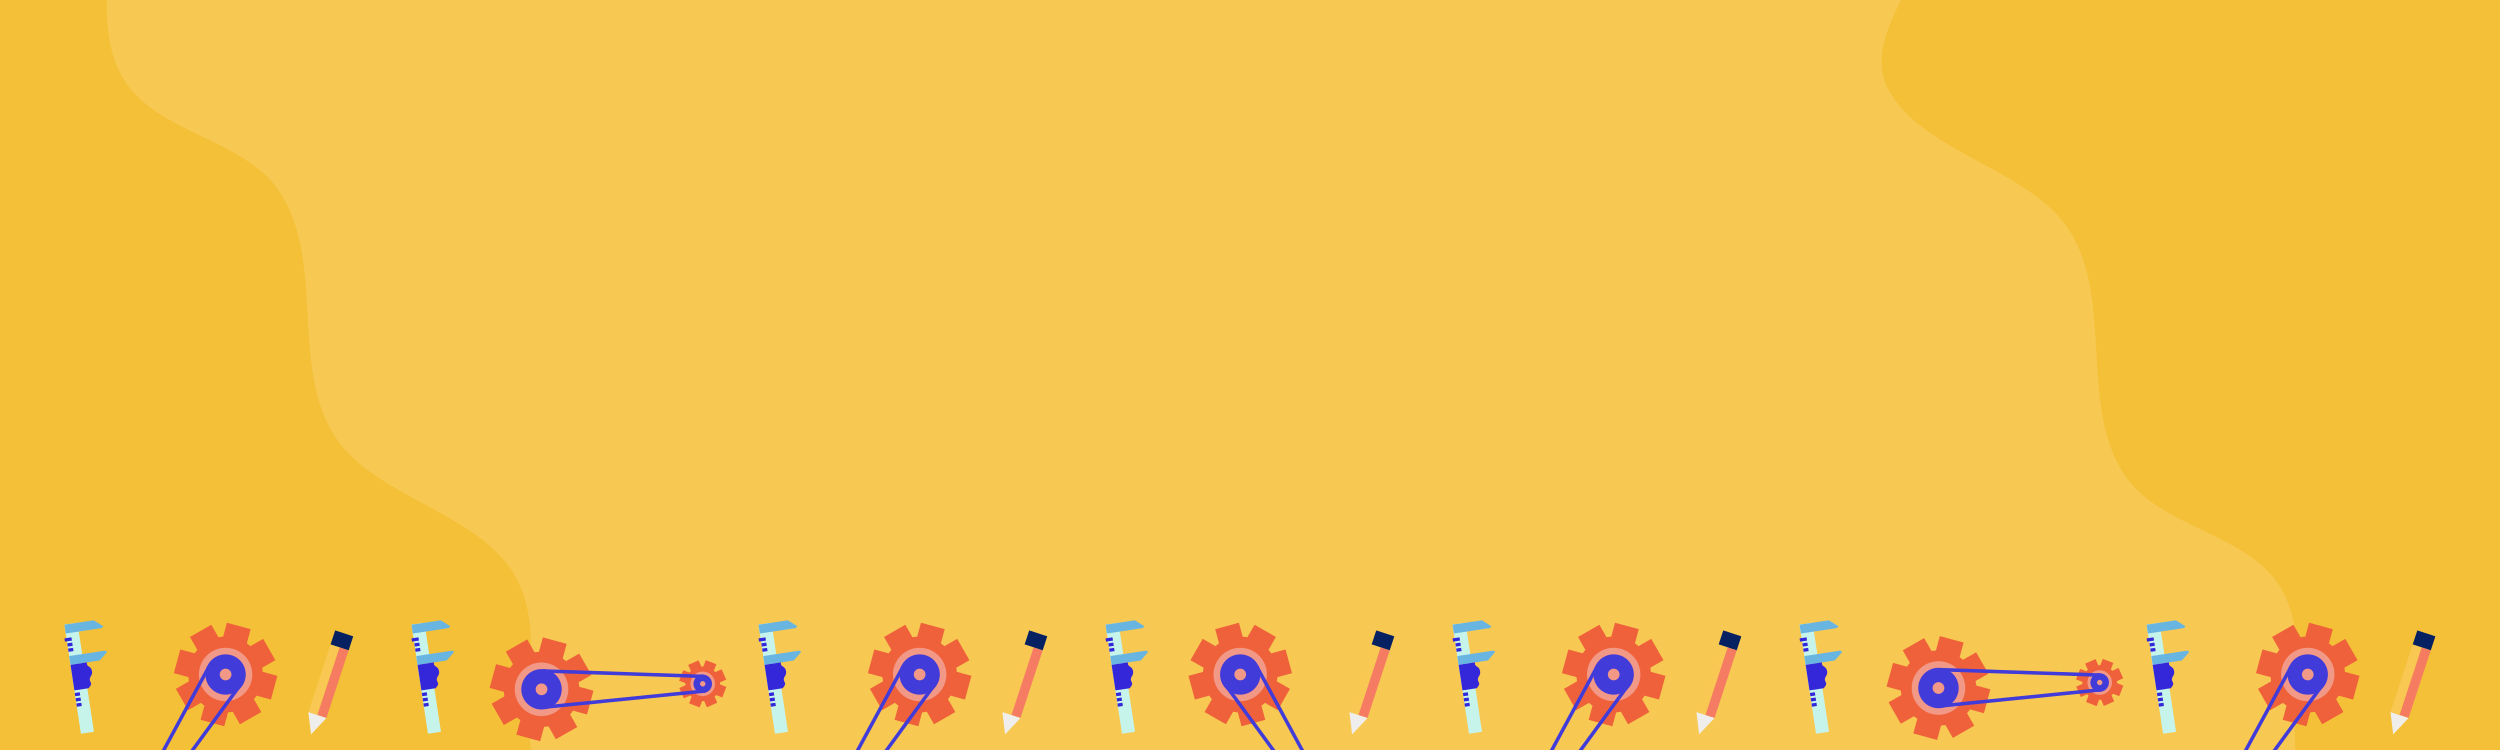 <?xml version="1.0" encoding="UTF-8" standalone="no"?>
<svg
   xmlns:dc="http://purl.org/dc/elements/1.1/"
   xmlns:cc="http://creativecommons.org/ns#"
   xmlns:rdf="http://www.w3.org/1999/02/22-rdf-syntax-ns#"
   xmlns:svg="http://www.w3.org/2000/svg"
   xmlns="http://www.w3.org/2000/svg"
   xmlns:sodipodi="http://sodipodi.sourceforge.net/DTD/sodipodi-0.dtd"
   xmlns:inkscape="http://www.inkscape.org/namespaces/inkscape"
   width="1000"
   height="300"
   viewBox="0 0 264.583 79.375"
   version="1.1"
   id="svg8"
   inkscape:version="1.0.2-2 (e86c870879, 2021-01-15)"
   sodipodi:docname="mini_engeneering.svg">
  <defs
     id="defs2" />
  <sodipodi:namedview
     id="base"
     pagecolor="#ffffff"
     bordercolor="#666666"
     borderopacity="1.0"
     inkscape:pageopacity="0.0"
     inkscape:pageshadow="2"
     inkscape:zoom="1.979899"
     inkscape:cx="744.48544"
     inkscape:cy="66.061761"
     inkscape:document-units="mm"
     inkscape:current-layer="layer1"
     inkscape:document-rotation="0"
     showgrid="false"
     inkscape:window-width="1920"
     inkscape:window-height="1001"
     inkscape:window-x="-11"
     inkscape:window-y="-11"
     inkscape:window-maximized="1"
     units="px" />
  <g
     inkscape:label="Шар 1"
     inkscape:groupmode="layer"
     id="layer1">
    <rect
       style="fill:#f7c852;fill-opacity:1;stroke:none;stroke-width:0.579;stroke-linejoin:bevel"
       id="rect1717"
       width="264.583"
       height="79.375"
       x="0"
       y="2.9928775e-05" />
    <path
       id="path947-4"
       style="fill:#f4c037;fill-opacity:1;stroke:none;stroke-width:0.265px;stroke-linecap:butt;stroke-linejoin:miter;stroke-opacity:1"
       d="m 5.783,-20.033 c 1.824,1.772 3.427,3.63 4.304,5.339 3.526,6.873 -0.999,16.341 2.94,22.985 3.48,5.871 12.814,6.329 16.571,12.027 4.878,7.397 1.034,18.506 5.88,25.925 4.181,6.4 15.266,8.067 19.009,14.67 3.743,6.603 -0.227,14.756 2.532,21.382 0.45,1.081 1.157,2.279 1.997,3.505 h -91.951 V -20.033 Z" />
    <path
       id="path947"
       style="fill:#f4c037;fill-opacity:1;stroke:none;stroke-width:0.265px;stroke-linecap:butt;stroke-linejoin:miter;stroke-opacity:1"
       d="m 248.632,90.563 c -1.824,-1.772 -3.427,-3.63 -4.304,-5.339 -3.526,-6.873 0.999,-16.341 -2.94,-22.985 -3.48,-5.871 -12.814,-6.329 -16.571,-12.027 -4.878,-7.397 -1.034,-18.506 -5.88,-25.925 -4.181,-6.4 -15.266,-8.067 -19.009,-14.67 -3.743,-6.603 7.139,-14.756 4.379,-21.382 -0.45,-1.081 -8.068,-2.279 -8.909,-3.505 h 91.951 V 90.563 Z"
       sodipodi:nodetypes="csssssscccc" />
    <g
       id="g1218"
       transform="matrix(0.034,-0.044,0.044,0.034,130.874,150.979)">
      <g
         id="g1190"
         transform="translate(235.39,0.748)">
        <path
           id="rect1166"
           style="fill:#ef613a;fill-opacity:1;stroke-width:11.954"
           d="m 1887.38,387.899 -20.633,6.129 3.657,12.312 a 32.604,33.226 0 0 0 -3.038,2.557 l -11.36,-6.157 -10.256,18.923 11.657,6.318 a 32.604,33.226 0 0 0 -0.368,3.659 l -12.724,3.78 6.128,20.632 12.514,-3.717 a 32.604,33.226 0 0 0 2.382,3.047 l -6.185,11.412 18.923,10.256 6.021,-11.109 a 32.604,33.226 0 0 0 4.142,0.449 l 3.593,12.096 20.633,-6.129 -3.657,-12.312 a 32.604,33.226 0 0 0 3.038,-2.557 l 11.36,6.157 10.256,-18.923 -11.657,-6.318 a 32.604,33.226 0 0 0 0.368,-3.659 l 12.724,-3.78 -6.129,-20.632 -12.514,3.717 a 32.604,33.226 0 0 0 -2.382,-3.048 l 6.185,-11.411 -18.923,-10.256 -6.021,11.109 a 32.604,33.226 0 0 0 -4.142,-0.449 z" />
        <circle
           style="fill:#f29887;fill-opacity:1;stroke-width:14.264"
           id="path1180"
           cx="1889.605"
           cy="433.191"
           r="23.389" />
        <circle
           style="fill:#413bd9;fill-opacity:1;stroke-width:10.763"
           id="circle1182"
           cx="1889.605"
           cy="433.191"
           r="17.649" />
        <circle
           style="fill:#f29887;fill-opacity:1;stroke-width:3.126"
           id="circle1184"
           cx="1889.605"
           cy="433.191"
           r="5.126" />
      </g>
      <g
         id="g1200"
         transform="matrix(1.663,-0.172,0.172,1.663,-1277.881,-186.097)">
        <path
           id="path1192"
           style="fill:#ef613a;fill-opacity:1;stroke-width:15.586"
           d="m 1881.513,366.541 -26.902,7.991 4.768,16.053 a 42.51,43.321 0 0 0 -3.962,3.334 l -14.812,-8.028 -13.372,24.672 15.199,8.238 a 42.51,43.321 0 0 0 -0.48,4.77 l -16.59,4.928 7.99,26.901 16.317,-4.847 a 42.51,43.321 0 0 0 3.106,3.973 l -8.064,14.879 24.672,13.372 7.85,-14.484 a 42.51,43.321 0 0 0 5.401,0.585 l 4.684,15.771 26.902,-7.991 -4.768,-16.053 a 42.51,43.321 0 0 0 3.962,-3.334 l 14.812,8.028 13.372,-24.672 -15.198,-8.237 a 42.51,43.321 0 0 0 0.48,-4.77 l 16.59,-4.928 -7.991,-26.901 -16.317,4.847 a 42.51,43.321 0 0 0 -3.106,-3.974 l 8.064,-14.879 -24.672,-13.372 -7.851,14.485 a 42.51,43.321 0 0 0 -5.4,-0.585 z" />
        <circle
           style="fill:#f29887;fill-opacity:1;stroke-width:18.597"
           id="circle1194"
           cx="1884.414"
           cy="425.595"
           r="30.495" />
        <circle
           style="fill:#413bd9;fill-opacity:1;stroke-width:14.034"
           id="circle1196"
           cx="1884.414"
           cy="425.595"
           r="23.012" />
        <circle
           style="fill:#f29887;fill-opacity:1;stroke-width:4.076"
           id="circle1198"
           cx="1884.414"
           cy="425.595"
           r="6.683" />
      </g>
      <path
         style="fill:none;stroke:#413bd9;stroke-width:6.757;stroke-linecap:butt;stroke-linejoin:miter;stroke-miterlimit:4;stroke-dasharray:none;stroke-opacity:1"
         d="M 2116.176,444.965 1907.613,224.798"
         id="path1202"
         sodipodi:nodetypes="cc" />
      <path
         style="fill:none;stroke:#413bd9;stroke-width:6.757;stroke-linecap:butt;stroke-linejoin:miter;stroke-miterlimit:4;stroke-dasharray:none;stroke-opacity:1"
         d="M 2136.742,426.106 1958.419,178.367"
         id="path1204"
         sodipodi:nodetypes="cc" />
    </g>
    <g
       id="g995"
       transform="matrix(0.338,-0.051,0.051,0.338,22.741,87.479)">
      <rect
         style="opacity:1;fill:#c6f4eb;fill-opacity:1;stroke:none;stroke-width:2.106;stroke-linecap:round;stroke-linejoin:round;stroke-miterlimit:4;stroke-dasharray:none"
         id="rect955"
         width="4.076"
         height="34.144"
         x="69.517"
         y="-52.719"
         ry="0" />
      <path
         id="rect957"
         style="opacity:1;fill:#68b5e2;fill-opacity:1;stroke:none;stroke-width:1.246;stroke-linecap:round;stroke-linejoin:round;stroke-miterlimit:4;stroke-dasharray:none"
         transform="rotate(90)"
         d="m -42.908,-80.803 0.48,-0.529 2.273,2.646 v 9.169 h -2.753 V -80.178 Z"
         sodipodi:nodetypes="ccccccc" />
      <path
         id="path960"
         style="opacity:1;fill:#68b5e2;fill-opacity:1;stroke:none;stroke-width:1.246;stroke-linecap:round;stroke-linejoin:round;stroke-miterlimit:4;stroke-dasharray:none"
         d="m 80.803,-49.966 0.529,-0.48 -2.646,-2.273 h -9.169 v 2.753 h 10.661 z"
         sodipodi:nodetypes="ccccccc" />
      <rect
         style="opacity:1;fill:#3427da;fill-opacity:1;stroke:none;stroke-width:1.837;stroke-linecap:round;stroke-linejoin:round;stroke-miterlimit:4;stroke-dasharray:none"
         id="rect962"
         width="2.18"
         height="1.022"
         x="68.888"
         y="-48.531" />
      <rect
         style="fill:#3427da;fill-opacity:1;stroke:none;stroke-width:1.55;stroke-linecap:round;stroke-linejoin:round;stroke-miterlimit:4;stroke-dasharray:none"
         id="rect964"
         width="1.552"
         height="1.022"
         x="69.517"
         y="-46.888" />
      <rect
         style="fill:#3427da;fill-opacity:1;stroke:none;stroke-width:1.55;stroke-linecap:round;stroke-linejoin:round;stroke-miterlimit:4;stroke-dasharray:none"
         id="rect966"
         width="1.552"
         height="1.022"
         x="69.517"
         y="-45.244" />
      <rect
         style="fill:#3427da;fill-opacity:1;stroke:none;stroke-width:1.55;stroke-linecap:round;stroke-linejoin:round;stroke-miterlimit:4;stroke-dasharray:none"
         id="rect976"
         width="1.552"
         height="1.022"
         x="69.517"
         y="-29.697" />
      <rect
         style="fill:#3427da;fill-opacity:1;stroke:none;stroke-width:1.55;stroke-linecap:round;stroke-linejoin:round;stroke-miterlimit:4;stroke-dasharray:none"
         id="rect978"
         width="1.552"
         height="1.022"
         x="69.517"
         y="-28.053" />
      <path
         id="rect980"
         style="opacity:1;fill:#3427da;fill-opacity:1;stroke:none;stroke-width:2;stroke-linecap:round;stroke-linejoin:round;stroke-miterlimit:4;stroke-dasharray:none"
         d="m 69.517,-40.155 h 5.112 c 0,0 -0.115,0.443 -0.07,0.659 0.17,0.809 1.143,0.747 1.234,2.15 0.09,1.403 -0.847,1.563 -1.047,2.437 -0.142,0.618 0.326,1.156 0.167,1.652 -0.159,0.496 -0.968,1.103 -0.968,1.103 H 69.517 Z"
         sodipodi:nodetypes="ccazszccc" />
      <rect
         style="fill:#3427da;fill-opacity:1;stroke:none;stroke-width:1.55;stroke-linecap:round;stroke-linejoin:round;stroke-miterlimit:4;stroke-dasharray:none"
         id="rect983"
         width="1.552"
         height="1.022"
         x="69.517"
         y="-31.341" />
    </g>
    <g
       id="g1531"
       transform="matrix(-0.055,0.007,0.007,0.055,202.048,47.016)">
      <g
         id="g1515"
         transform="translate(235.39,0.748)">
        <path
           id="path1507"
           style="fill:#ef613a;fill-opacity:1;stroke-width:11.954"
           d="m 1887.38,387.899 -20.633,6.129 3.657,12.312 a 32.604,33.226 0 0 0 -3.038,2.557 l -11.36,-6.157 -10.256,18.923 11.657,6.318 a 32.604,33.226 0 0 0 -0.368,3.659 l -12.724,3.78 6.128,20.632 12.514,-3.717 a 32.604,33.226 0 0 0 2.382,3.047 l -6.185,11.412 18.923,10.256 6.021,-11.109 a 32.604,33.226 0 0 0 4.142,0.449 l 3.593,12.096 20.633,-6.129 -3.657,-12.312 a 32.604,33.226 0 0 0 3.038,-2.557 l 11.36,6.157 10.256,-18.923 -11.657,-6.318 a 32.604,33.226 0 0 0 0.368,-3.659 l 12.724,-3.78 -6.129,-20.632 -12.514,3.717 a 32.604,33.226 0 0 0 -2.382,-3.048 l 6.185,-11.411 -18.923,-10.256 -6.021,11.109 a 32.604,33.226 0 0 0 -4.142,-0.449 z" />
        <circle
           style="fill:#f29887;fill-opacity:1;stroke-width:14.264"
           id="circle1509"
           cx="1889.605"
           cy="433.191"
           r="23.389" />
        <circle
           style="fill:#413bd9;fill-opacity:1;stroke-width:10.763"
           id="circle1511"
           cx="1889.605"
           cy="433.191"
           r="17.649" />
        <circle
           style="fill:#f29887;fill-opacity:1;stroke-width:3.126"
           id="circle1513"
           cx="1889.605"
           cy="433.191"
           r="5.126" />
      </g>
      <g
         id="g1525"
         transform="matrix(1.663,-0.172,0.172,1.663,-1277.881,-186.097)">
        <path
           id="path1517"
           style="fill:#ef613a;fill-opacity:1;stroke-width:15.586"
           d="m 1881.513,366.541 -26.902,7.991 4.768,16.053 a 42.51,43.321 0 0 0 -3.962,3.334 l -14.812,-8.028 -13.372,24.672 15.199,8.238 a 42.51,43.321 0 0 0 -0.48,4.77 l -16.59,4.928 7.99,26.901 16.317,-4.847 a 42.51,43.321 0 0 0 3.106,3.973 l -8.064,14.879 24.672,13.372 7.85,-14.484 a 42.51,43.321 0 0 0 5.401,0.585 l 4.684,15.771 26.902,-7.991 -4.768,-16.053 a 42.51,43.321 0 0 0 3.962,-3.334 l 14.812,8.028 13.372,-24.672 -15.198,-8.237 a 42.51,43.321 0 0 0 0.48,-4.77 l 16.59,-4.928 -7.991,-26.901 -16.317,4.847 a 42.51,43.321 0 0 0 -3.106,-3.974 l 8.064,-14.879 -24.672,-13.372 -7.851,14.485 a 42.51,43.321 0 0 0 -5.4,-0.585 z" />
        <circle
           style="fill:#f29887;fill-opacity:1;stroke-width:18.597"
           id="circle1519"
           cx="1884.414"
           cy="425.595"
           r="30.495" />
        <circle
           style="fill:#413bd9;fill-opacity:1;stroke-width:14.034"
           id="circle1521"
           cx="1884.414"
           cy="425.595"
           r="23.012" />
        <circle
           style="fill:#f29887;fill-opacity:1;stroke-width:4.076"
           id="circle1523"
           cx="1884.414"
           cy="425.595"
           r="6.683" />
      </g>
      <path
         style="fill:none;stroke:#413bd9;stroke-width:6.757;stroke-linecap:butt;stroke-linejoin:miter;stroke-miterlimit:4;stroke-dasharray:none;stroke-opacity:1"
         d="M 2116.176,444.965 1907.613,224.798"
         id="path1527"
         sodipodi:nodetypes="cc" />
      <path
         style="fill:none;stroke:#413bd9;stroke-width:6.757;stroke-linecap:butt;stroke-linejoin:miter;stroke-miterlimit:4;stroke-dasharray:none;stroke-opacity:1"
         d="M 2136.742,426.106 1958.419,178.367"
         id="path1529"
         sodipodi:nodetypes="cc" />
    </g>
    <g
       id="g1553"
       transform="matrix(0.338,-0.051,0.051,0.338,59.467,87.479)">
      <rect
         style="opacity:1;fill:#c6f4eb;fill-opacity:1;stroke:none;stroke-width:2.106;stroke-linecap:round;stroke-linejoin:round;stroke-miterlimit:4;stroke-dasharray:none"
         id="rect1533"
         width="4.076"
         height="34.144"
         x="69.517"
         y="-52.719"
         ry="0" />
      <path
         id="path1535"
         style="opacity:1;fill:#68b5e2;fill-opacity:1;stroke:none;stroke-width:1.246;stroke-linecap:round;stroke-linejoin:round;stroke-miterlimit:4;stroke-dasharray:none"
         transform="rotate(90)"
         d="m -42.908,-80.803 0.48,-0.529 2.273,2.646 v 9.169 h -2.753 V -80.178 Z"
         sodipodi:nodetypes="ccccccc" />
      <path
         id="path1537"
         style="opacity:1;fill:#68b5e2;fill-opacity:1;stroke:none;stroke-width:1.246;stroke-linecap:round;stroke-linejoin:round;stroke-miterlimit:4;stroke-dasharray:none"
         d="m 80.803,-49.966 0.529,-0.48 -2.646,-2.273 h -9.169 v 2.753 h 10.661 z"
         sodipodi:nodetypes="ccccccc" />
      <rect
         style="opacity:1;fill:#3427da;fill-opacity:1;stroke:none;stroke-width:1.837;stroke-linecap:round;stroke-linejoin:round;stroke-miterlimit:4;stroke-dasharray:none"
         id="rect1539"
         width="2.18"
         height="1.022"
         x="68.888"
         y="-48.531" />
      <rect
         style="fill:#3427da;fill-opacity:1;stroke:none;stroke-width:1.55;stroke-linecap:round;stroke-linejoin:round;stroke-miterlimit:4;stroke-dasharray:none"
         id="rect1541"
         width="1.552"
         height="1.022"
         x="69.517"
         y="-46.888" />
      <rect
         style="fill:#3427da;fill-opacity:1;stroke:none;stroke-width:1.55;stroke-linecap:round;stroke-linejoin:round;stroke-miterlimit:4;stroke-dasharray:none"
         id="rect1543"
         width="1.552"
         height="1.022"
         x="69.517"
         y="-45.244" />
      <rect
         style="fill:#3427da;fill-opacity:1;stroke:none;stroke-width:1.55;stroke-linecap:round;stroke-linejoin:round;stroke-miterlimit:4;stroke-dasharray:none"
         id="rect1545"
         width="1.552"
         height="1.022"
         x="69.517"
         y="-29.697" />
      <rect
         style="fill:#3427da;fill-opacity:1;stroke:none;stroke-width:1.55;stroke-linecap:round;stroke-linejoin:round;stroke-miterlimit:4;stroke-dasharray:none"
         id="rect1547"
         width="1.552"
         height="1.022"
         x="69.517"
         y="-28.053" />
      <path
         id="path1549"
         style="opacity:1;fill:#3427da;fill-opacity:1;stroke:none;stroke-width:2;stroke-linecap:round;stroke-linejoin:round;stroke-miterlimit:4;stroke-dasharray:none"
         d="m 69.517,-40.155 h 5.112 c 0,0 -0.115,0.443 -0.07,0.659 0.17,0.809 1.143,0.747 1.234,2.15 0.09,1.403 -0.847,1.563 -1.047,2.437 -0.142,0.618 0.326,1.156 0.167,1.652 -0.159,0.496 -0.968,1.103 -0.968,1.103 H 69.517 Z"
         sodipodi:nodetypes="ccazszccc" />
      <rect
         style="fill:#3427da;fill-opacity:1;stroke:none;stroke-width:1.55;stroke-linecap:round;stroke-linejoin:round;stroke-miterlimit:4;stroke-dasharray:none"
         id="rect1551"
         width="1.552"
         height="1.022"
         x="69.517"
         y="-31.341" />
    </g>
    <g
       id="g1563"
       transform="matrix(0.469,0.154,-0.154,0.469,74.561,-19.569)">
      <rect
         style="opacity:0.98;fill:#f8c853;fill-opacity:1;stroke:none;stroke-width:0.566;stroke-linejoin:bevel"
         id="rect1555"
         width="2.038"
         height="15.294"
         x="120.672"
         y="147.507" />
      <rect
         style="opacity:0.98;fill:#f47a62;fill-opacity:1;stroke:none;stroke-width:0.566;stroke-linejoin:bevel"
         id="rect1557"
         width="2.038"
         height="15.294"
         x="122.71"
         y="147.507" />
      <rect
         style="opacity:0.98;fill:#011e62;fill-opacity:1;stroke:none;stroke-width:0.504;stroke-linejoin:bevel"
         id="rect1559"
         width="4.076"
         height="3.148"
         x="120.672"
         y="144.359" />
      <path
         id="path1561"
         style="opacity:0.98;fill:#eeeeee;fill-opacity:1;stroke:none;stroke-width:0.417;stroke-linejoin:bevel"
         d="m 124.748,162.801 -2.038,4.35 -2.038,-4.35 z"
         sodipodi:nodetypes="cccc" />
    </g>
    <g
       id="g1591"
       transform="matrix(0.055,0.007,-0.007,0.055,26.539,47.016)">
      <g
         id="g1575"
         transform="translate(235.39,0.748)">
        <path
           id="path1567"
           style="fill:#ef613a;fill-opacity:1;stroke-width:11.954"
           d="m 1887.38,387.899 -20.633,6.129 3.657,12.312 a 32.604,33.226 0 0 0 -3.038,2.557 l -11.36,-6.157 -10.256,18.923 11.657,6.318 a 32.604,33.226 0 0 0 -0.368,3.659 l -12.724,3.78 6.128,20.632 12.514,-3.717 a 32.604,33.226 0 0 0 2.382,3.047 l -6.185,11.412 18.923,10.256 6.021,-11.109 a 32.604,33.226 0 0 0 4.142,0.449 l 3.593,12.096 20.633,-6.129 -3.657,-12.312 a 32.604,33.226 0 0 0 3.038,-2.557 l 11.36,6.157 10.256,-18.923 -11.657,-6.318 a 32.604,33.226 0 0 0 0.368,-3.659 l 12.724,-3.78 -6.129,-20.632 -12.514,3.717 a 32.604,33.226 0 0 0 -2.382,-3.048 l 6.185,-11.411 -18.923,-10.256 -6.021,11.109 a 32.604,33.226 0 0 0 -4.142,-0.449 z" />
        <circle
           style="fill:#f29887;fill-opacity:1;stroke-width:14.264"
           id="circle1569"
           cx="1889.605"
           cy="433.191"
           r="23.389" />
        <circle
           style="fill:#413bd9;fill-opacity:1;stroke-width:10.763"
           id="circle1571"
           cx="1889.605"
           cy="433.191"
           r="17.649" />
        <circle
           style="fill:#f29887;fill-opacity:1;stroke-width:3.126"
           id="circle1573"
           cx="1889.605"
           cy="433.191"
           r="5.126" />
      </g>
      <g
         id="g1585"
         transform="matrix(1.663,-0.172,0.172,1.663,-1277.881,-186.097)">
        <path
           id="path1577"
           style="fill:#ef613a;fill-opacity:1;stroke-width:15.586"
           d="m 1881.513,366.541 -26.902,7.991 4.768,16.053 a 42.51,43.321 0 0 0 -3.962,3.334 l -14.812,-8.028 -13.372,24.672 15.199,8.238 a 42.51,43.321 0 0 0 -0.48,4.77 l -16.59,4.928 7.99,26.901 16.317,-4.847 a 42.51,43.321 0 0 0 3.106,3.973 l -8.064,14.879 24.672,13.372 7.85,-14.484 a 42.51,43.321 0 0 0 5.401,0.585 l 4.684,15.771 26.902,-7.991 -4.768,-16.053 a 42.51,43.321 0 0 0 3.962,-3.334 l 14.812,8.028 13.372,-24.672 -15.198,-8.237 a 42.51,43.321 0 0 0 0.48,-4.77 l 16.59,-4.928 -7.991,-26.901 -16.317,4.847 a 42.51,43.321 0 0 0 -3.106,-3.974 l 8.064,-14.879 -24.672,-13.372 -7.851,14.485 a 42.51,43.321 0 0 0 -5.4,-0.585 z" />
        <circle
           style="fill:#f29887;fill-opacity:1;stroke-width:18.597"
           id="circle1579"
           cx="1884.414"
           cy="425.595"
           r="30.495" />
        <circle
           style="fill:#413bd9;fill-opacity:1;stroke-width:14.034"
           id="circle1581"
           cx="1884.414"
           cy="425.595"
           r="23.012" />
        <circle
           style="fill:#f29887;fill-opacity:1;stroke-width:4.076"
           id="circle1583"
           cx="1884.414"
           cy="425.595"
           r="6.683" />
      </g>
      <path
         style="fill:none;stroke:#413bd9;stroke-width:6.757;stroke-linecap:butt;stroke-linejoin:miter;stroke-miterlimit:4;stroke-dasharray:none;stroke-opacity:1"
         d="M 2116.176,444.965 1907.613,224.798"
         id="path1587"
         sodipodi:nodetypes="cc" />
      <path
         style="fill:none;stroke:#413bd9;stroke-width:6.757;stroke-linecap:butt;stroke-linejoin:miter;stroke-miterlimit:4;stroke-dasharray:none;stroke-opacity:1"
         d="M 2136.742,426.106 1958.419,178.367"
         id="path1589"
         sodipodi:nodetypes="cc" />
    </g>
    <g
       id="g1613"
       transform="matrix(0.338,-0.051,0.051,0.338,96.194,87.479)">
      <rect
         style="opacity:1;fill:#c6f4eb;fill-opacity:1;stroke:none;stroke-width:2.106;stroke-linecap:round;stroke-linejoin:round;stroke-miterlimit:4;stroke-dasharray:none"
         id="rect1593"
         width="4.076"
         height="34.144"
         x="69.517"
         y="-52.719"
         ry="0" />
      <path
         id="path1595"
         style="opacity:1;fill:#68b5e2;fill-opacity:1;stroke:none;stroke-width:1.246;stroke-linecap:round;stroke-linejoin:round;stroke-miterlimit:4;stroke-dasharray:none"
         transform="rotate(90)"
         d="m -42.908,-80.803 0.48,-0.529 2.273,2.646 v 9.169 h -2.753 V -80.178 Z"
         sodipodi:nodetypes="ccccccc" />
      <path
         id="path1597"
         style="opacity:1;fill:#68b5e2;fill-opacity:1;stroke:none;stroke-width:1.246;stroke-linecap:round;stroke-linejoin:round;stroke-miterlimit:4;stroke-dasharray:none"
         d="m 80.803,-49.966 0.529,-0.48 -2.646,-2.273 h -9.169 v 2.753 h 10.661 z"
         sodipodi:nodetypes="ccccccc" />
      <rect
         style="opacity:1;fill:#3427da;fill-opacity:1;stroke:none;stroke-width:1.837;stroke-linecap:round;stroke-linejoin:round;stroke-miterlimit:4;stroke-dasharray:none"
         id="rect1599"
         width="2.18"
         height="1.022"
         x="68.888"
         y="-48.531" />
      <rect
         style="fill:#3427da;fill-opacity:1;stroke:none;stroke-width:1.55;stroke-linecap:round;stroke-linejoin:round;stroke-miterlimit:4;stroke-dasharray:none"
         id="rect1601"
         width="1.552"
         height="1.022"
         x="69.517"
         y="-46.888" />
      <rect
         style="fill:#3427da;fill-opacity:1;stroke:none;stroke-width:1.55;stroke-linecap:round;stroke-linejoin:round;stroke-miterlimit:4;stroke-dasharray:none"
         id="rect1603"
         width="1.552"
         height="1.022"
         x="69.517"
         y="-45.244" />
      <rect
         style="fill:#3427da;fill-opacity:1;stroke:none;stroke-width:1.55;stroke-linecap:round;stroke-linejoin:round;stroke-miterlimit:4;stroke-dasharray:none"
         id="rect1605"
         width="1.552"
         height="1.022"
         x="69.517"
         y="-29.697" />
      <rect
         style="fill:#3427da;fill-opacity:1;stroke:none;stroke-width:1.55;stroke-linecap:round;stroke-linejoin:round;stroke-miterlimit:4;stroke-dasharray:none"
         id="rect1607"
         width="1.552"
         height="1.022"
         x="69.517"
         y="-28.053" />
      <path
         id="path1609"
         style="opacity:1;fill:#3427da;fill-opacity:1;stroke:none;stroke-width:2;stroke-linecap:round;stroke-linejoin:round;stroke-miterlimit:4;stroke-dasharray:none"
         d="m 69.517,-40.155 h 5.112 c 0,0 -0.115,0.443 -0.07,0.659 0.17,0.809 1.143,0.747 1.234,2.15 0.09,1.403 -0.847,1.563 -1.047,2.437 -0.142,0.618 0.326,1.156 0.167,1.652 -0.159,0.496 -0.968,1.103 -0.968,1.103 H 69.517 Z"
         sodipodi:nodetypes="ccazszccc" />
      <rect
         style="fill:#3427da;fill-opacity:1;stroke:none;stroke-width:1.55;stroke-linecap:round;stroke-linejoin:round;stroke-miterlimit:4;stroke-dasharray:none"
         id="rect1611"
         width="1.552"
         height="1.022"
         x="69.517"
         y="-31.341" />
    </g>
    <g
       id="g1623"
       transform="matrix(0.469,0.154,-0.154,0.469,111.288,-19.569)">
      <rect
         style="opacity:0.98;fill:#f8c853;fill-opacity:1;stroke:none;stroke-width:0.566;stroke-linejoin:bevel"
         id="rect1615"
         width="2.038"
         height="15.294"
         x="120.672"
         y="147.507" />
      <rect
         style="opacity:0.98;fill:#f47a62;fill-opacity:1;stroke:none;stroke-width:0.566;stroke-linejoin:bevel"
         id="rect1617"
         width="2.038"
         height="15.294"
         x="122.71"
         y="147.507" />
      <rect
         style="opacity:0.98;fill:#011e62;fill-opacity:1;stroke:none;stroke-width:0.504;stroke-linejoin:bevel"
         id="rect1619"
         width="4.076"
         height="3.148"
         x="120.672"
         y="144.359" />
      <path
         id="path1621"
         style="opacity:0.98;fill:#eeeeee;fill-opacity:1;stroke:none;stroke-width:0.417;stroke-linejoin:bevel"
         d="m 124.748,162.801 -2.038,4.35 -2.038,-4.35 z"
         sodipodi:nodetypes="cccc" />
    </g>
    <g
       id="g1651"
       transform="matrix(-0.055,0.007,0.007,0.055,275.501,47.016)">
      <g
         id="g1635"
         transform="translate(235.39,0.748)">
        <path
           id="path1627"
           style="fill:#ef613a;fill-opacity:1;stroke-width:11.954"
           d="m 1887.38,387.899 -20.633,6.129 3.657,12.312 a 32.604,33.226 0 0 0 -3.038,2.557 l -11.36,-6.157 -10.256,18.923 11.657,6.318 a 32.604,33.226 0 0 0 -0.368,3.659 l -12.724,3.78 6.128,20.632 12.514,-3.717 a 32.604,33.226 0 0 0 2.382,3.047 l -6.185,11.412 18.923,10.256 6.021,-11.109 a 32.604,33.226 0 0 0 4.142,0.449 l 3.593,12.096 20.633,-6.129 -3.657,-12.312 a 32.604,33.226 0 0 0 3.038,-2.557 l 11.36,6.157 10.256,-18.923 -11.657,-6.318 a 32.604,33.226 0 0 0 0.368,-3.659 l 12.724,-3.78 -6.129,-20.632 -12.514,3.717 a 32.604,33.226 0 0 0 -2.382,-3.048 l 6.185,-11.411 -18.923,-10.256 -6.021,11.109 a 32.604,33.226 0 0 0 -4.142,-0.449 z" />
        <circle
           style="fill:#f29887;fill-opacity:1;stroke-width:14.264"
           id="circle1629"
           cx="1889.605"
           cy="433.191"
           r="23.389" />
        <circle
           style="fill:#413bd9;fill-opacity:1;stroke-width:10.763"
           id="circle1631"
           cx="1889.605"
           cy="433.191"
           r="17.649" />
        <circle
           style="fill:#f29887;fill-opacity:1;stroke-width:3.126"
           id="circle1633"
           cx="1889.605"
           cy="433.191"
           r="5.126" />
      </g>
      <g
         id="g1645"
         transform="matrix(1.663,-0.172,0.172,1.663,-1277.881,-186.097)">
        <path
           id="path1637"
           style="fill:#ef613a;fill-opacity:1;stroke-width:15.586"
           d="m 1881.513,366.541 -26.902,7.991 4.768,16.053 a 42.51,43.321 0 0 0 -3.962,3.334 l -14.812,-8.028 -13.372,24.672 15.199,8.238 a 42.51,43.321 0 0 0 -0.48,4.77 l -16.59,4.928 7.99,26.901 16.317,-4.847 a 42.51,43.321 0 0 0 3.106,3.973 l -8.064,14.879 24.672,13.372 7.85,-14.484 a 42.51,43.321 0 0 0 5.401,0.585 l 4.684,15.771 26.902,-7.991 -4.768,-16.053 a 42.51,43.321 0 0 0 3.962,-3.334 l 14.812,8.028 13.372,-24.672 -15.198,-8.237 a 42.51,43.321 0 0 0 0.48,-4.77 l 16.59,-4.928 -7.991,-26.901 -16.317,4.847 a 42.51,43.321 0 0 0 -3.106,-3.974 l 8.064,-14.879 -24.672,-13.372 -7.851,14.485 a 42.51,43.321 0 0 0 -5.4,-0.585 z" />
        <circle
           style="fill:#f29887;fill-opacity:1;stroke-width:18.597"
           id="circle1639"
           cx="1884.414"
           cy="425.595"
           r="30.495" />
        <circle
           style="fill:#413bd9;fill-opacity:1;stroke-width:14.034"
           id="circle1641"
           cx="1884.414"
           cy="425.595"
           r="23.012" />
        <circle
           style="fill:#f29887;fill-opacity:1;stroke-width:4.076"
           id="circle1643"
           cx="1884.414"
           cy="425.595"
           r="6.683" />
      </g>
      <path
         style="fill:none;stroke:#413bd9;stroke-width:6.757;stroke-linecap:butt;stroke-linejoin:miter;stroke-miterlimit:4;stroke-dasharray:none;stroke-opacity:1"
         d="M 2116.176,444.965 1907.613,224.798"
         id="path1647"
         sodipodi:nodetypes="cc" />
      <path
         style="fill:none;stroke:#413bd9;stroke-width:6.757;stroke-linecap:butt;stroke-linejoin:miter;stroke-miterlimit:4;stroke-dasharray:none;stroke-opacity:1"
         d="M 2136.742,426.106 1958.419,178.367"
         id="path1649"
         sodipodi:nodetypes="cc" />
    </g>
    <g
       id="g1673"
       transform="matrix(0.338,-0.051,0.051,0.338,132.921,87.479)">
      <rect
         style="opacity:1;fill:#c6f4eb;fill-opacity:1;stroke:none;stroke-width:2.106;stroke-linecap:round;stroke-linejoin:round;stroke-miterlimit:4;stroke-dasharray:none"
         id="rect1653"
         width="4.076"
         height="34.144"
         x="69.517"
         y="-52.719"
         ry="0" />
      <path
         id="path1655"
         style="opacity:1;fill:#68b5e2;fill-opacity:1;stroke:none;stroke-width:1.246;stroke-linecap:round;stroke-linejoin:round;stroke-miterlimit:4;stroke-dasharray:none"
         transform="rotate(90)"
         d="m -42.908,-80.803 0.48,-0.529 2.273,2.646 v 9.169 h -2.753 V -80.178 Z"
         sodipodi:nodetypes="ccccccc" />
      <path
         id="path1657"
         style="opacity:1;fill:#68b5e2;fill-opacity:1;stroke:none;stroke-width:1.246;stroke-linecap:round;stroke-linejoin:round;stroke-miterlimit:4;stroke-dasharray:none"
         d="m 80.803,-49.966 0.529,-0.48 -2.646,-2.273 h -9.169 v 2.753 h 10.661 z"
         sodipodi:nodetypes="ccccccc" />
      <rect
         style="opacity:1;fill:#3427da;fill-opacity:1;stroke:none;stroke-width:1.837;stroke-linecap:round;stroke-linejoin:round;stroke-miterlimit:4;stroke-dasharray:none"
         id="rect1659"
         width="2.18"
         height="1.022"
         x="68.888"
         y="-48.531" />
      <rect
         style="fill:#3427da;fill-opacity:1;stroke:none;stroke-width:1.55;stroke-linecap:round;stroke-linejoin:round;stroke-miterlimit:4;stroke-dasharray:none"
         id="rect1661"
         width="1.552"
         height="1.022"
         x="69.517"
         y="-46.888" />
      <rect
         style="fill:#3427da;fill-opacity:1;stroke:none;stroke-width:1.55;stroke-linecap:round;stroke-linejoin:round;stroke-miterlimit:4;stroke-dasharray:none"
         id="rect1663"
         width="1.552"
         height="1.022"
         x="69.517"
         y="-45.244" />
      <rect
         style="fill:#3427da;fill-opacity:1;stroke:none;stroke-width:1.55;stroke-linecap:round;stroke-linejoin:round;stroke-miterlimit:4;stroke-dasharray:none"
         id="rect1665"
         width="1.552"
         height="1.022"
         x="69.517"
         y="-29.697" />
      <rect
         style="fill:#3427da;fill-opacity:1;stroke:none;stroke-width:1.55;stroke-linecap:round;stroke-linejoin:round;stroke-miterlimit:4;stroke-dasharray:none"
         id="rect1667"
         width="1.552"
         height="1.022"
         x="69.517"
         y="-28.053" />
      <path
         id="path1669"
         style="opacity:1;fill:#3427da;fill-opacity:1;stroke:none;stroke-width:2;stroke-linecap:round;stroke-linejoin:round;stroke-miterlimit:4;stroke-dasharray:none"
         d="m 69.517,-40.155 h 5.112 c 0,0 -0.115,0.443 -0.07,0.659 0.17,0.809 1.143,0.747 1.234,2.15 0.09,1.403 -0.847,1.563 -1.047,2.437 -0.142,0.618 0.326,1.156 0.167,1.652 -0.159,0.496 -0.968,1.103 -0.968,1.103 H 69.517 Z"
         sodipodi:nodetypes="ccazszccc" />
      <rect
         style="fill:#3427da;fill-opacity:1;stroke:none;stroke-width:1.55;stroke-linecap:round;stroke-linejoin:round;stroke-miterlimit:4;stroke-dasharray:none"
         id="rect1671"
         width="1.552"
         height="1.022"
         x="69.517"
         y="-31.341" />
    </g>
    <g
       id="g1683"
       transform="matrix(0.469,0.154,-0.154,0.469,148.014,-19.569)">
      <rect
         style="opacity:0.98;fill:#f8c853;fill-opacity:1;stroke:none;stroke-width:0.566;stroke-linejoin:bevel"
         id="rect1675"
         width="2.038"
         height="15.294"
         x="120.672"
         y="147.507" />
      <rect
         style="opacity:0.98;fill:#f47a62;fill-opacity:1;stroke:none;stroke-width:0.566;stroke-linejoin:bevel"
         id="rect1677"
         width="2.038"
         height="15.294"
         x="122.71"
         y="147.507" />
      <rect
         style="opacity:0.98;fill:#011e62;fill-opacity:1;stroke:none;stroke-width:0.504;stroke-linejoin:bevel"
         id="rect1679"
         width="4.076"
         height="3.148"
         x="120.672"
         y="144.359" />
      <path
         id="path1681"
         style="opacity:0.98;fill:#eeeeee;fill-opacity:1;stroke:none;stroke-width:0.417;stroke-linejoin:bevel"
         d="m 124.748,162.801 -2.038,4.35 -2.038,-4.35 z"
         sodipodi:nodetypes="cccc" />
    </g>
    <g
       id="g1711"
       transform="matrix(0.034,-0.044,0.044,0.034,-16.97,151.116)">
      <g
         id="g1695"
         transform="translate(235.39,0.748)">
        <path
           id="path1687"
           style="fill:#ef613a;fill-opacity:1;stroke-width:11.954"
           d="m 1887.38,387.899 -20.633,6.129 3.657,12.312 a 32.604,33.226 0 0 0 -3.038,2.557 l -11.36,-6.157 -10.256,18.923 11.657,6.318 a 32.604,33.226 0 0 0 -0.368,3.659 l -12.724,3.78 6.128,20.632 12.514,-3.717 a 32.604,33.226 0 0 0 2.382,3.047 l -6.185,11.412 18.923,10.256 6.021,-11.109 a 32.604,33.226 0 0 0 4.142,0.449 l 3.593,12.096 20.633,-6.129 -3.657,-12.312 a 32.604,33.226 0 0 0 3.038,-2.557 l 11.36,6.157 10.256,-18.923 -11.657,-6.318 a 32.604,33.226 0 0 0 0.368,-3.659 l 12.724,-3.78 -6.129,-20.632 -12.514,3.717 a 32.604,33.226 0 0 0 -2.382,-3.048 l 6.185,-11.411 -18.923,-10.256 -6.021,11.109 a 32.604,33.226 0 0 0 -4.142,-0.449 z" />
        <circle
           style="fill:#f29887;fill-opacity:1;stroke-width:14.264"
           id="circle1689"
           cx="1889.605"
           cy="433.191"
           r="23.389" />
        <circle
           style="fill:#413bd9;fill-opacity:1;stroke-width:10.763"
           id="circle1691"
           cx="1889.605"
           cy="433.191"
           r="17.649" />
        <circle
           style="fill:#f29887;fill-opacity:1;stroke-width:3.126"
           id="circle1693"
           cx="1889.605"
           cy="433.191"
           r="5.126" />
      </g>
      <g
         id="g1705"
         transform="matrix(1.663,-0.172,0.172,1.663,-1277.881,-186.097)">
        <path
           id="path1697"
           style="fill:#ef613a;fill-opacity:1;stroke-width:15.586"
           d="m 1881.513,366.541 -26.902,7.991 4.768,16.053 a 42.51,43.321 0 0 0 -3.962,3.334 l -14.812,-8.028 -13.372,24.672 15.199,8.238 a 42.51,43.321 0 0 0 -0.48,4.77 l -16.59,4.928 7.99,26.901 16.317,-4.847 a 42.51,43.321 0 0 0 3.106,3.973 l -8.064,14.879 24.672,13.372 7.85,-14.484 a 42.51,43.321 0 0 0 5.401,0.585 l 4.684,15.771 26.902,-7.991 -4.768,-16.053 a 42.51,43.321 0 0 0 3.962,-3.334 l 14.812,8.028 13.372,-24.672 -15.198,-8.237 a 42.51,43.321 0 0 0 0.48,-4.77 l 16.59,-4.928 -7.991,-26.901 -16.317,4.847 a 42.51,43.321 0 0 0 -3.106,-3.974 l 8.064,-14.879 -24.672,-13.372 -7.851,14.485 a 42.51,43.321 0 0 0 -5.4,-0.585 z" />
        <circle
           style="fill:#f29887;fill-opacity:1;stroke-width:18.597"
           id="circle1699"
           cx="1884.414"
           cy="425.595"
           r="30.495" />
        <circle
           style="fill:#413bd9;fill-opacity:1;stroke-width:14.034"
           id="circle1701"
           cx="1884.414"
           cy="425.595"
           r="23.012" />
        <circle
           style="fill:#f29887;fill-opacity:1;stroke-width:4.076"
           id="circle1703"
           cx="1884.414"
           cy="425.595"
           r="6.683" />
      </g>
      <path
         style="fill:none;stroke:#413bd9;stroke-width:6.757;stroke-linecap:butt;stroke-linejoin:miter;stroke-miterlimit:4;stroke-dasharray:none;stroke-opacity:1"
         d="M 2116.176,444.965 1907.613,224.798"
         id="path1707"
         sodipodi:nodetypes="cc" />
      <path
         style="fill:none;stroke:#413bd9;stroke-width:6.757;stroke-linecap:butt;stroke-linejoin:miter;stroke-miterlimit:4;stroke-dasharray:none;stroke-opacity:1"
         d="M 2136.742,426.106 1958.419,178.367"
         id="path1709"
         sodipodi:nodetypes="cc" />
    </g>
    <g
       id="g1733"
       transform="matrix(0.338,-0.051,0.051,0.338,169.647,87.479)">
      <rect
         style="opacity:1;fill:#c6f4eb;fill-opacity:1;stroke:none;stroke-width:2.106;stroke-linecap:round;stroke-linejoin:round;stroke-miterlimit:4;stroke-dasharray:none"
         id="rect1713"
         width="4.076"
         height="34.144"
         x="69.517"
         y="-52.719"
         ry="0" />
      <path
         id="path1715"
         style="opacity:1;fill:#68b5e2;fill-opacity:1;stroke:none;stroke-width:1.246;stroke-linecap:round;stroke-linejoin:round;stroke-miterlimit:4;stroke-dasharray:none"
         transform="rotate(90)"
         d="m -42.908,-80.803 0.48,-0.529 2.273,2.646 v 9.169 h -2.753 V -80.178 Z"
         sodipodi:nodetypes="ccccccc" />
      <path
         id="path1717"
         style="opacity:1;fill:#68b5e2;fill-opacity:1;stroke:none;stroke-width:1.246;stroke-linecap:round;stroke-linejoin:round;stroke-miterlimit:4;stroke-dasharray:none"
         d="m 80.803,-49.966 0.529,-0.48 -2.646,-2.273 h -9.169 v 2.753 h 10.661 z"
         sodipodi:nodetypes="ccccccc" />
      <rect
         style="opacity:1;fill:#3427da;fill-opacity:1;stroke:none;stroke-width:1.837;stroke-linecap:round;stroke-linejoin:round;stroke-miterlimit:4;stroke-dasharray:none"
         id="rect1719"
         width="2.18"
         height="1.022"
         x="68.888"
         y="-48.531" />
      <rect
         style="fill:#3427da;fill-opacity:1;stroke:none;stroke-width:1.55;stroke-linecap:round;stroke-linejoin:round;stroke-miterlimit:4;stroke-dasharray:none"
         id="rect1721"
         width="1.552"
         height="1.022"
         x="69.517"
         y="-46.888" />
      <rect
         style="fill:#3427da;fill-opacity:1;stroke:none;stroke-width:1.55;stroke-linecap:round;stroke-linejoin:round;stroke-miterlimit:4;stroke-dasharray:none"
         id="rect1723"
         width="1.552"
         height="1.022"
         x="69.517"
         y="-45.244" />
      <rect
         style="fill:#3427da;fill-opacity:1;stroke:none;stroke-width:1.55;stroke-linecap:round;stroke-linejoin:round;stroke-miterlimit:4;stroke-dasharray:none"
         id="rect1725"
         width="1.552"
         height="1.022"
         x="69.517"
         y="-29.697" />
      <rect
         style="fill:#3427da;fill-opacity:1;stroke:none;stroke-width:1.55;stroke-linecap:round;stroke-linejoin:round;stroke-miterlimit:4;stroke-dasharray:none"
         id="rect1727"
         width="1.552"
         height="1.022"
         x="69.517"
         y="-28.053" />
      <path
         id="path1729"
         style="opacity:1;fill:#3427da;fill-opacity:1;stroke:none;stroke-width:2;stroke-linecap:round;stroke-linejoin:round;stroke-miterlimit:4;stroke-dasharray:none"
         d="m 69.517,-40.155 h 5.112 c 0,0 -0.115,0.443 -0.07,0.659 0.17,0.809 1.143,0.747 1.234,2.15 0.09,1.403 -0.847,1.563 -1.047,2.437 -0.142,0.618 0.326,1.156 0.167,1.652 -0.159,0.496 -0.968,1.103 -0.968,1.103 H 69.517 Z"
         sodipodi:nodetypes="ccazszccc" />
      <rect
         style="fill:#3427da;fill-opacity:1;stroke:none;stroke-width:1.55;stroke-linecap:round;stroke-linejoin:round;stroke-miterlimit:4;stroke-dasharray:none"
         id="rect1731"
         width="1.552"
         height="1.022"
         x="69.517"
         y="-31.341" />
    </g>
    <g
       id="g1771"
       transform="matrix(-0.055,0.007,0.007,0.055,348.955,47.016)">
      <g
         id="g1755"
         transform="translate(235.39,0.748)">
        <path
           id="path1747"
           style="fill:#ef613a;fill-opacity:1;stroke-width:11.954"
           d="m 1887.38,387.899 -20.633,6.129 3.657,12.312 a 32.604,33.226 0 0 0 -3.038,2.557 l -11.36,-6.157 -10.256,18.923 11.657,6.318 a 32.604,33.226 0 0 0 -0.368,3.659 l -12.724,3.78 6.128,20.632 12.514,-3.717 a 32.604,33.226 0 0 0 2.382,3.047 l -6.185,11.412 18.923,10.256 6.021,-11.109 a 32.604,33.226 0 0 0 4.142,0.449 l 3.593,12.096 20.633,-6.129 -3.657,-12.312 a 32.604,33.226 0 0 0 3.038,-2.557 l 11.36,6.157 10.256,-18.923 -11.657,-6.318 a 32.604,33.226 0 0 0 0.368,-3.659 l 12.724,-3.78 -6.129,-20.632 -12.514,3.717 a 32.604,33.226 0 0 0 -2.382,-3.048 l 6.185,-11.411 -18.923,-10.256 -6.021,11.109 a 32.604,33.226 0 0 0 -4.142,-0.449 z" />
        <circle
           style="fill:#f29887;fill-opacity:1;stroke-width:14.264"
           id="circle1749"
           cx="1889.605"
           cy="433.191"
           r="23.389" />
        <circle
           style="fill:#413bd9;fill-opacity:1;stroke-width:10.763"
           id="circle1751"
           cx="1889.605"
           cy="433.191"
           r="17.649" />
        <circle
           style="fill:#f29887;fill-opacity:1;stroke-width:3.126"
           id="circle1753"
           cx="1889.605"
           cy="433.191"
           r="5.126" />
      </g>
      <g
         id="g1765"
         transform="matrix(1.663,-0.172,0.172,1.663,-1277.881,-186.097)">
        <path
           id="path1757"
           style="fill:#ef613a;fill-opacity:1;stroke-width:15.586"
           d="m 1881.513,366.541 -26.902,7.991 4.768,16.053 a 42.51,43.321 0 0 0 -3.962,3.334 l -14.812,-8.028 -13.372,24.672 15.199,8.238 a 42.51,43.321 0 0 0 -0.48,4.77 l -16.59,4.928 7.99,26.901 16.317,-4.847 a 42.51,43.321 0 0 0 3.106,3.973 l -8.064,14.879 24.672,13.372 7.85,-14.484 a 42.51,43.321 0 0 0 5.401,0.585 l 4.684,15.771 26.902,-7.991 -4.768,-16.053 a 42.51,43.321 0 0 0 3.962,-3.334 l 14.812,8.028 13.372,-24.672 -15.198,-8.237 a 42.51,43.321 0 0 0 0.48,-4.77 l 16.59,-4.928 -7.991,-26.901 -16.317,4.847 a 42.51,43.321 0 0 0 -3.106,-3.974 l 8.064,-14.879 -24.672,-13.372 -7.851,14.485 a 42.51,43.321 0 0 0 -5.4,-0.585 z" />
        <circle
           style="fill:#f29887;fill-opacity:1;stroke-width:18.597"
           id="circle1759"
           cx="1884.414"
           cy="425.595"
           r="30.495" />
        <circle
           style="fill:#413bd9;fill-opacity:1;stroke-width:14.034"
           id="circle1761"
           cx="1884.414"
           cy="425.595"
           r="23.012" />
        <circle
           style="fill:#f29887;fill-opacity:1;stroke-width:4.076"
           id="circle1763"
           cx="1884.414"
           cy="425.595"
           r="6.683" />
      </g>
      <path
         style="fill:none;stroke:#413bd9;stroke-width:6.757;stroke-linecap:butt;stroke-linejoin:miter;stroke-miterlimit:4;stroke-dasharray:none;stroke-opacity:1"
         d="M 2116.176,444.965 1907.613,224.798"
         id="path1767"
         sodipodi:nodetypes="cc" />
      <path
         style="fill:none;stroke:#413bd9;stroke-width:6.757;stroke-linecap:butt;stroke-linejoin:miter;stroke-miterlimit:4;stroke-dasharray:none;stroke-opacity:1"
         d="M 2136.742,426.106 1958.419,178.367"
         id="path1769"
         sodipodi:nodetypes="cc" />
    </g>
    <g
       id="g1793"
       transform="matrix(0.338,-0.051,0.051,0.338,206.374,87.479)">
      <rect
         style="opacity:1;fill:#c6f4eb;fill-opacity:1;stroke:none;stroke-width:2.106;stroke-linecap:round;stroke-linejoin:round;stroke-miterlimit:4;stroke-dasharray:none"
         id="rect1773"
         width="4.076"
         height="34.144"
         x="69.517"
         y="-52.719"
         ry="0" />
      <path
         id="path1775"
         style="opacity:1;fill:#68b5e2;fill-opacity:1;stroke:none;stroke-width:1.246;stroke-linecap:round;stroke-linejoin:round;stroke-miterlimit:4;stroke-dasharray:none"
         transform="rotate(90)"
         d="m -42.908,-80.803 0.48,-0.529 2.273,2.646 v 9.169 h -2.753 V -80.178 Z"
         sodipodi:nodetypes="ccccccc" />
      <path
         id="path1777"
         style="opacity:1;fill:#68b5e2;fill-opacity:1;stroke:none;stroke-width:1.246;stroke-linecap:round;stroke-linejoin:round;stroke-miterlimit:4;stroke-dasharray:none"
         d="m 80.803,-49.966 0.529,-0.48 -2.646,-2.273 h -9.169 v 2.753 h 10.661 z"
         sodipodi:nodetypes="ccccccc" />
      <rect
         style="opacity:1;fill:#3427da;fill-opacity:1;stroke:none;stroke-width:1.837;stroke-linecap:round;stroke-linejoin:round;stroke-miterlimit:4;stroke-dasharray:none"
         id="rect1779"
         width="2.18"
         height="1.022"
         x="68.888"
         y="-48.531" />
      <rect
         style="fill:#3427da;fill-opacity:1;stroke:none;stroke-width:1.55;stroke-linecap:round;stroke-linejoin:round;stroke-miterlimit:4;stroke-dasharray:none"
         id="rect1781"
         width="1.552"
         height="1.022"
         x="69.517"
         y="-46.888" />
      <rect
         style="fill:#3427da;fill-opacity:1;stroke:none;stroke-width:1.55;stroke-linecap:round;stroke-linejoin:round;stroke-miterlimit:4;stroke-dasharray:none"
         id="rect1783"
         width="1.552"
         height="1.022"
         x="69.517"
         y="-45.244" />
      <rect
         style="fill:#3427da;fill-opacity:1;stroke:none;stroke-width:1.55;stroke-linecap:round;stroke-linejoin:round;stroke-miterlimit:4;stroke-dasharray:none"
         id="rect1785"
         width="1.552"
         height="1.022"
         x="69.517"
         y="-29.697" />
      <rect
         style="fill:#3427da;fill-opacity:1;stroke:none;stroke-width:1.55;stroke-linecap:round;stroke-linejoin:round;stroke-miterlimit:4;stroke-dasharray:none"
         id="rect1787"
         width="1.552"
         height="1.022"
         x="69.517"
         y="-28.053" />
      <path
         id="path1789"
         style="opacity:1;fill:#3427da;fill-opacity:1;stroke:none;stroke-width:2;stroke-linecap:round;stroke-linejoin:round;stroke-miterlimit:4;stroke-dasharray:none"
         d="m 69.517,-40.155 h 5.112 c 0,0 -0.115,0.443 -0.07,0.659 0.17,0.809 1.143,0.747 1.234,2.15 0.09,1.403 -0.847,1.563 -1.047,2.437 -0.142,0.618 0.326,1.156 0.167,1.652 -0.159,0.496 -0.968,1.103 -0.968,1.103 H 69.517 Z"
         sodipodi:nodetypes="ccazszccc" />
      <rect
         style="fill:#3427da;fill-opacity:1;stroke:none;stroke-width:1.55;stroke-linecap:round;stroke-linejoin:round;stroke-miterlimit:4;stroke-dasharray:none"
         id="rect1791"
         width="1.552"
         height="1.022"
         x="69.517"
         y="-31.341" />
    </g>
    <g
       id="g1803"
       transform="matrix(0.469,0.154,-0.154,0.469,221.468,-19.569)">
      <rect
         style="opacity:0.98;fill:#f8c853;fill-opacity:1;stroke:none;stroke-width:0.566;stroke-linejoin:bevel"
         id="rect1795"
         width="2.038"
         height="15.294"
         x="120.672"
         y="147.507" />
      <rect
         style="opacity:0.98;fill:#f47a62;fill-opacity:1;stroke:none;stroke-width:0.566;stroke-linejoin:bevel"
         id="rect1797"
         width="2.038"
         height="15.294"
         x="122.71"
         y="147.507" />
      <rect
         style="opacity:0.98;fill:#011e62;fill-opacity:1;stroke:none;stroke-width:0.504;stroke-linejoin:bevel"
         id="rect1799"
         width="4.076"
         height="3.148"
         x="120.672"
         y="144.359" />
      <path
         id="path1801"
         style="opacity:0.98;fill:#eeeeee;fill-opacity:1;stroke:none;stroke-width:0.417;stroke-linejoin:bevel"
         d="m 124.748,162.801 -2.038,4.35 -2.038,-4.35 z"
         sodipodi:nodetypes="cccc" />
    </g>
    <g
       id="g1831"
       transform="matrix(-0.055,0.007,0.007,0.055,128.594,47.016)">
      <g
         id="g1815"
         transform="translate(235.39,0.748)">
        <path
           id="path1807"
           style="fill:#ef613a;fill-opacity:1;stroke-width:11.954"
           d="m 1887.38,387.899 -20.633,6.129 3.657,12.312 a 32.604,33.226 0 0 0 -3.038,2.557 l -11.36,-6.157 -10.256,18.923 11.657,6.318 a 32.604,33.226 0 0 0 -0.368,3.659 l -12.724,3.78 6.128,20.632 12.514,-3.717 a 32.604,33.226 0 0 0 2.382,3.047 l -6.185,11.412 18.923,10.256 6.021,-11.109 a 32.604,33.226 0 0 0 4.142,0.449 l 3.593,12.096 20.633,-6.129 -3.657,-12.312 a 32.604,33.226 0 0 0 3.038,-2.557 l 11.36,6.157 10.256,-18.923 -11.657,-6.318 a 32.604,33.226 0 0 0 0.368,-3.659 l 12.724,-3.78 -6.129,-20.632 -12.514,3.717 a 32.604,33.226 0 0 0 -2.382,-3.048 l 6.185,-11.411 -18.923,-10.256 -6.021,11.109 a 32.604,33.226 0 0 0 -4.142,-0.449 z" />
        <circle
           style="fill:#f29887;fill-opacity:1;stroke-width:14.264"
           id="circle1809"
           cx="1889.605"
           cy="433.191"
           r="23.389" />
        <circle
           style="fill:#413bd9;fill-opacity:1;stroke-width:10.763"
           id="circle1811"
           cx="1889.605"
           cy="433.191"
           r="17.649" />
        <circle
           style="fill:#f29887;fill-opacity:1;stroke-width:3.126"
           id="circle1813"
           cx="1889.605"
           cy="433.191"
           r="5.126" />
      </g>
      <g
         id="g1825"
         transform="matrix(1.663,-0.172,0.172,1.663,-1277.881,-186.097)">
        <path
           id="path1817"
           style="fill:#ef613a;fill-opacity:1;stroke-width:15.586"
           d="m 1881.513,366.541 -26.902,7.991 4.768,16.053 a 42.51,43.321 0 0 0 -3.962,3.334 l -14.812,-8.028 -13.372,24.672 15.199,8.238 a 42.51,43.321 0 0 0 -0.48,4.77 l -16.59,4.928 7.99,26.901 16.317,-4.847 a 42.51,43.321 0 0 0 3.106,3.973 l -8.064,14.879 24.672,13.372 7.85,-14.484 a 42.51,43.321 0 0 0 5.401,0.585 l 4.684,15.771 26.902,-7.991 -4.768,-16.053 a 42.51,43.321 0 0 0 3.962,-3.334 l 14.812,8.028 13.372,-24.672 -15.198,-8.237 a 42.51,43.321 0 0 0 0.48,-4.77 l 16.59,-4.928 -7.991,-26.901 -16.317,4.847 a 42.51,43.321 0 0 0 -3.106,-3.974 l 8.064,-14.879 -24.672,-13.372 -7.851,14.485 a 42.51,43.321 0 0 0 -5.4,-0.585 z" />
        <circle
           style="fill:#f29887;fill-opacity:1;stroke-width:18.597"
           id="circle1819"
           cx="1884.414"
           cy="425.595"
           r="30.495" />
        <circle
           style="fill:#413bd9;fill-opacity:1;stroke-width:14.034"
           id="circle1821"
           cx="1884.414"
           cy="425.595"
           r="23.012" />
        <circle
           style="fill:#f29887;fill-opacity:1;stroke-width:4.076"
           id="circle1823"
           cx="1884.414"
           cy="425.595"
           r="6.683" />
      </g>
      <path
         style="fill:none;stroke:#413bd9;stroke-width:6.757;stroke-linecap:butt;stroke-linejoin:miter;stroke-miterlimit:4;stroke-dasharray:none;stroke-opacity:1"
         d="M 2116.176,444.965 1907.613,224.798"
         id="path1827"
         sodipodi:nodetypes="cc" />
      <path
         style="fill:none;stroke:#413bd9;stroke-width:6.757;stroke-linecap:butt;stroke-linejoin:miter;stroke-miterlimit:4;stroke-dasharray:none;stroke-opacity:1"
         d="M 2136.742,426.106 1958.419,178.367"
         id="path1829"
         sodipodi:nodetypes="cc" />
    </g>
    <g
       id="g1853"
       transform="matrix(0.338,-0.051,0.051,0.338,-13.986,87.479)">
      <rect
         style="opacity:1;fill:#c6f4eb;fill-opacity:1;stroke:none;stroke-width:2.106;stroke-linecap:round;stroke-linejoin:round;stroke-miterlimit:4;stroke-dasharray:none"
         id="rect1833"
         width="4.076"
         height="34.144"
         x="69.517"
         y="-52.719"
         ry="0" />
      <path
         id="path1835"
         style="opacity:1;fill:#68b5e2;fill-opacity:1;stroke:none;stroke-width:1.246;stroke-linecap:round;stroke-linejoin:round;stroke-miterlimit:4;stroke-dasharray:none"
         transform="rotate(90)"
         d="m -42.908,-80.803 0.48,-0.529 2.273,2.646 v 9.169 h -2.753 V -80.178 Z"
         sodipodi:nodetypes="ccccccc" />
      <path
         id="path1837"
         style="opacity:1;fill:#68b5e2;fill-opacity:1;stroke:none;stroke-width:1.246;stroke-linecap:round;stroke-linejoin:round;stroke-miterlimit:4;stroke-dasharray:none"
         d="m 80.803,-49.966 0.529,-0.48 -2.646,-2.273 h -9.169 v 2.753 h 10.661 z"
         sodipodi:nodetypes="ccccccc" />
      <rect
         style="opacity:1;fill:#3427da;fill-opacity:1;stroke:none;stroke-width:1.837;stroke-linecap:round;stroke-linejoin:round;stroke-miterlimit:4;stroke-dasharray:none"
         id="rect1839"
         width="2.18"
         height="1.022"
         x="68.888"
         y="-48.531" />
      <rect
         style="fill:#3427da;fill-opacity:1;stroke:none;stroke-width:1.55;stroke-linecap:round;stroke-linejoin:round;stroke-miterlimit:4;stroke-dasharray:none"
         id="rect1841"
         width="1.552"
         height="1.022"
         x="69.517"
         y="-46.888" />
      <rect
         style="fill:#3427da;fill-opacity:1;stroke:none;stroke-width:1.55;stroke-linecap:round;stroke-linejoin:round;stroke-miterlimit:4;stroke-dasharray:none"
         id="rect1843"
         width="1.552"
         height="1.022"
         x="69.517"
         y="-45.244" />
      <rect
         style="fill:#3427da;fill-opacity:1;stroke:none;stroke-width:1.55;stroke-linecap:round;stroke-linejoin:round;stroke-miterlimit:4;stroke-dasharray:none"
         id="rect1845"
         width="1.552"
         height="1.022"
         x="69.517"
         y="-29.697" />
      <rect
         style="fill:#3427da;fill-opacity:1;stroke:none;stroke-width:1.55;stroke-linecap:round;stroke-linejoin:round;stroke-miterlimit:4;stroke-dasharray:none"
         id="rect1847"
         width="1.552"
         height="1.022"
         x="69.517"
         y="-28.053" />
      <path
         id="path1849"
         style="opacity:1;fill:#3427da;fill-opacity:1;stroke:none;stroke-width:2;stroke-linecap:round;stroke-linejoin:round;stroke-miterlimit:4;stroke-dasharray:none"
         d="m 69.517,-40.155 h 5.112 c 0,0 -0.115,0.443 -0.07,0.659 0.17,0.809 1.143,0.747 1.234,2.15 0.09,1.403 -0.847,1.563 -1.047,2.437 -0.142,0.618 0.326,1.156 0.167,1.652 -0.159,0.496 -0.968,1.103 -0.968,1.103 H 69.517 Z"
         sodipodi:nodetypes="ccazszccc" />
      <rect
         style="fill:#3427da;fill-opacity:1;stroke:none;stroke-width:1.55;stroke-linecap:round;stroke-linejoin:round;stroke-miterlimit:4;stroke-dasharray:none"
         id="rect1851"
         width="1.552"
         height="1.022"
         x="69.517"
         y="-31.341" />
    </g>
    <g
       id="g1863"
       transform="matrix(0.469,0.154,-0.154,0.469,1.108,-19.569)">
      <rect
         style="opacity:0.98;fill:#f8c853;fill-opacity:1;stroke:none;stroke-width:0.566;stroke-linejoin:bevel"
         id="rect1855"
         width="2.038"
         height="15.294"
         x="120.672"
         y="147.507" />
      <rect
         style="opacity:0.98;fill:#f47a62;fill-opacity:1;stroke:none;stroke-width:0.566;stroke-linejoin:bevel"
         id="rect1857"
         width="2.038"
         height="15.294"
         x="122.71"
         y="147.507" />
      <rect
         style="opacity:0.98;fill:#011e62;fill-opacity:1;stroke:none;stroke-width:0.504;stroke-linejoin:bevel"
         id="rect1859"
         width="4.076"
         height="3.148"
         x="120.672"
         y="144.359" />
      <path
         id="path1861"
         style="opacity:0.98;fill:#eeeeee;fill-opacity:1;stroke:none;stroke-width:0.417;stroke-linejoin:bevel"
         d="m 124.748,162.801 -2.038,4.35 -2.038,-4.35 z"
         sodipodi:nodetypes="cccc" />
    </g>
  </g>
</svg>
